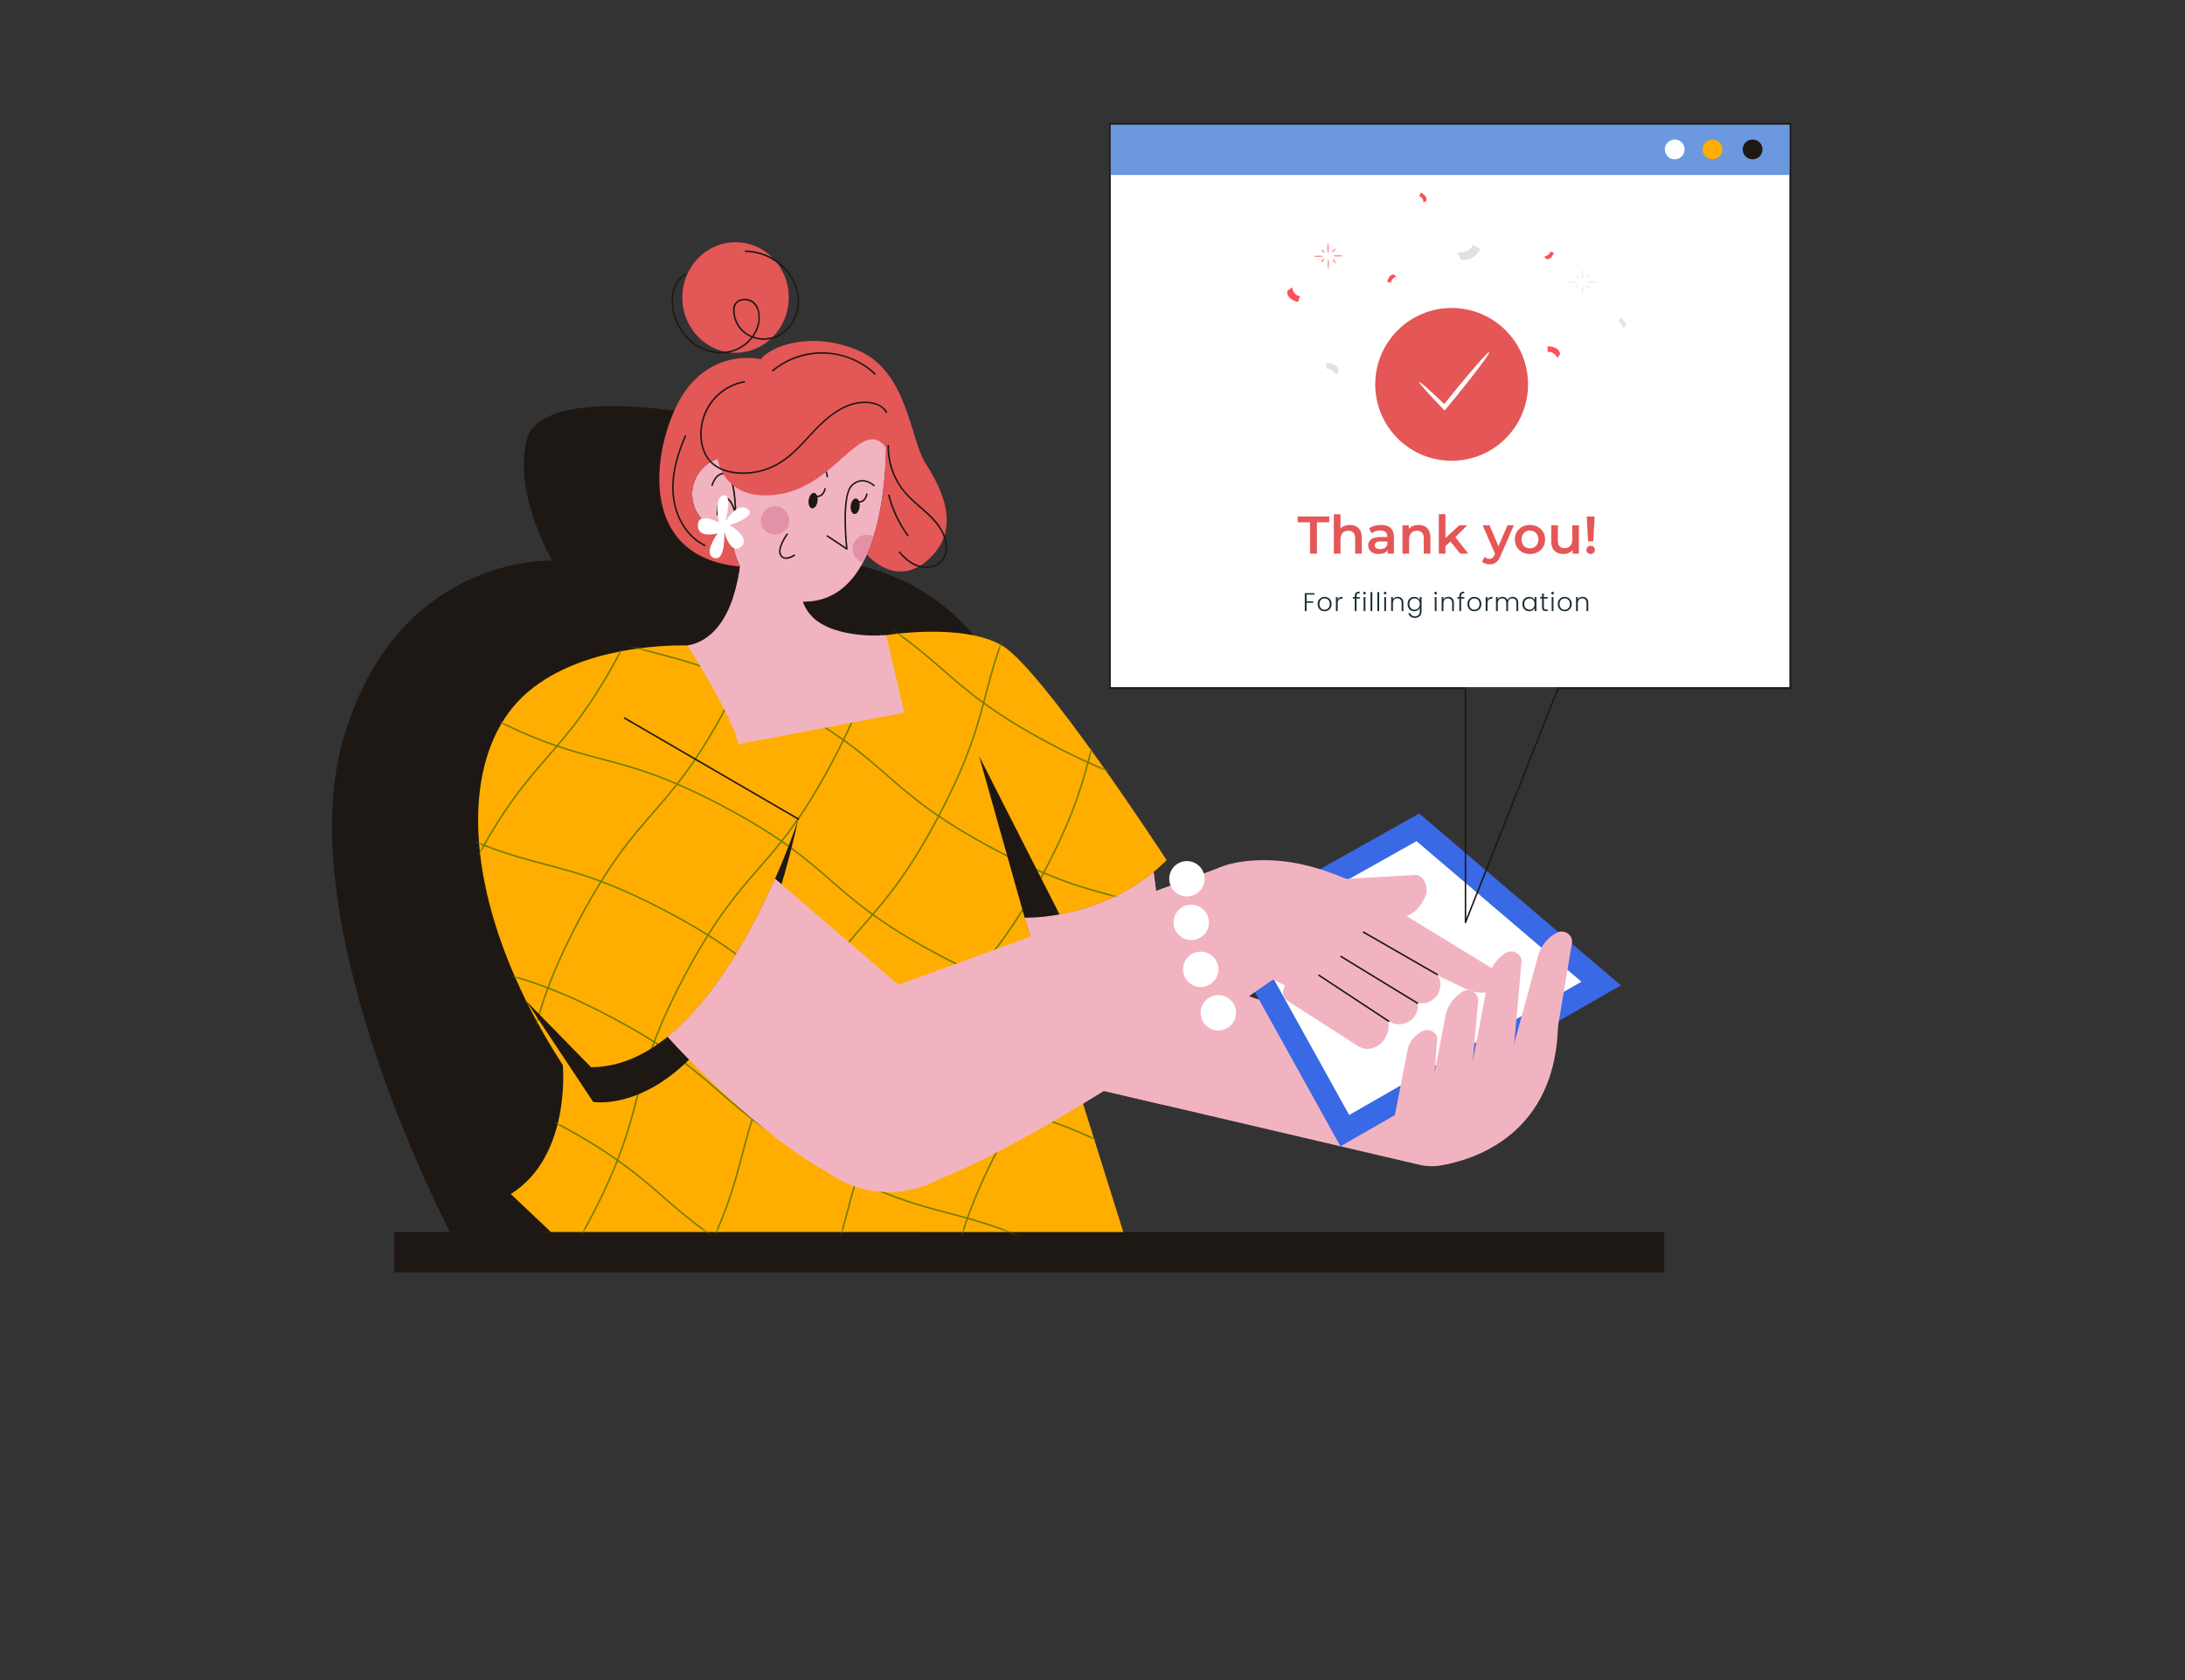 <svg width="554" height="426" viewBox="0 0 554 426" fill="none" xmlns="http://www.w3.org/2000/svg">
<rect x="0" y="0" width="554" height="426" fill="#333333" stroke="none"/>
<path d="M453.731 44.24H281.584V174.2H453.731V44.24Z" fill="white"/>
<path d="M333.28 150.371V150.748H331.279V152.444H332.968V152.82H331.279V154.912H330.824V150.371H333.28ZM335.841 154.964C335.507 154.964 335.206 154.89 334.938 154.743C334.673 154.592 334.463 154.379 334.307 154.107C334.156 153.829 334.08 153.507 334.08 153.139C334.08 152.771 334.158 152.45 334.314 152.177C334.47 151.9 334.682 151.688 334.951 151.541C335.219 151.389 335.52 151.313 335.853 151.313C336.187 151.313 336.488 151.389 336.756 151.541C337.029 151.688 337.242 151.9 337.393 152.177C337.549 152.45 337.627 152.771 337.627 153.139C337.627 153.502 337.549 153.823 337.393 154.1C337.237 154.377 337.023 154.592 336.75 154.743C336.477 154.89 336.174 154.964 335.841 154.964ZM335.841 154.568C336.074 154.568 336.291 154.516 336.49 154.412C336.689 154.304 336.85 154.143 336.971 153.931C337.096 153.715 337.159 153.45 337.159 153.139C337.159 152.827 337.099 152.565 336.977 152.353C336.856 152.136 336.696 151.976 336.497 151.872C336.297 151.764 336.081 151.709 335.847 151.709C335.613 151.709 335.397 151.764 335.197 151.872C334.998 151.976 334.838 152.136 334.717 152.353C334.6 152.565 334.541 152.827 334.541 153.139C334.541 153.45 334.6 153.715 334.717 153.931C334.838 154.143 334.996 154.304 335.191 154.412C335.39 154.516 335.607 154.568 335.841 154.568ZM339.17 151.995C339.27 151.774 339.422 151.603 339.625 151.482C339.833 151.361 340.086 151.3 340.385 151.3V151.774H340.262C339.933 151.774 339.668 151.863 339.469 152.041C339.27 152.218 339.17 152.515 339.17 152.931V154.912H338.716V151.365H339.17V151.995ZM344.768 151.748H343.943V154.912H343.489V151.748H342.995V151.365H343.489V151.118C343.489 150.733 343.586 150.449 343.781 150.267C343.98 150.085 344.301 149.994 344.742 149.994V150.384C344.448 150.384 344.24 150.441 344.119 150.553C344.002 150.666 343.943 150.854 343.943 151.118V151.365H344.768V151.748ZM345.971 150.696C345.88 150.696 345.802 150.664 345.738 150.599C345.673 150.534 345.64 150.454 345.64 150.358C345.64 150.263 345.673 150.185 345.738 150.124C345.802 150.059 345.88 150.027 345.971 150.027C346.062 150.027 346.14 150.059 346.205 150.124C346.27 150.185 346.303 150.263 346.303 150.358C346.303 150.454 346.27 150.534 346.205 150.599C346.14 150.664 346.062 150.696 345.971 150.696ZM346.199 151.365V154.912H345.744V151.365H346.199ZM347.943 150.105V154.912H347.488V150.105H347.943ZM349.687 150.105V154.912H349.233V150.105H349.687ZM351.204 150.696C351.113 150.696 351.035 150.664 350.971 150.599C350.906 150.534 350.873 150.454 350.873 150.358C350.873 150.263 350.906 150.185 350.971 150.124C351.035 150.059 351.113 150.027 351.204 150.027C351.295 150.027 351.373 150.059 351.438 150.124C351.503 150.185 351.536 150.263 351.536 150.358C351.536 150.454 351.503 150.534 351.438 150.599C351.373 150.664 351.295 150.696 351.204 150.696ZM351.432 151.365V154.912H350.977V151.365H351.432ZM354.384 151.3C354.809 151.3 355.155 151.432 355.424 151.696C355.692 151.956 355.827 152.335 355.827 152.833V154.912H355.378V152.885C355.378 152.5 355.281 152.205 355.086 152.002C354.895 151.798 354.633 151.696 354.3 151.696C353.958 151.696 353.685 151.805 353.481 152.021C353.278 152.238 353.176 152.556 353.176 152.976V154.912H352.721V151.365H353.176V151.969C353.289 151.753 353.451 151.588 353.663 151.476C353.875 151.359 354.116 151.3 354.384 151.3ZM358.58 151.313C358.913 151.313 359.203 151.391 359.45 151.547C359.697 151.703 359.875 151.9 359.983 152.138V151.365H360.438V155.003C360.438 155.328 360.366 155.616 360.223 155.867C360.085 156.118 359.89 156.311 359.639 156.445C359.387 156.584 359.102 156.653 358.781 156.653C358.326 156.653 357.947 156.545 357.644 156.328C357.345 156.112 357.159 155.817 357.086 155.445H357.534C357.612 155.692 357.759 155.889 357.976 156.036C358.196 156.183 358.465 156.257 358.781 156.257C359.011 156.257 359.216 156.207 359.398 156.107C359.58 156.012 359.723 155.869 359.827 155.679C359.931 155.488 359.983 155.263 359.983 155.003V154.126C359.87 154.369 359.691 154.57 359.444 154.73C359.201 154.886 358.913 154.964 358.58 154.964C358.255 154.964 357.963 154.888 357.703 154.737C357.447 154.585 357.246 154.371 357.099 154.094C356.956 153.816 356.884 153.496 356.884 153.132C356.884 152.768 356.956 152.45 357.099 152.177C357.246 151.9 357.447 151.688 357.703 151.541C357.963 151.389 358.255 151.313 358.58 151.313ZM359.983 153.139C359.983 152.853 359.924 152.602 359.807 152.385C359.691 152.169 359.53 152.002 359.327 151.885C359.128 151.768 358.907 151.709 358.664 151.709C358.413 151.709 358.188 151.766 357.989 151.878C357.789 151.991 357.631 152.156 357.514 152.372C357.402 152.584 357.345 152.838 357.345 153.132C357.345 153.422 357.402 153.678 357.514 153.899C357.631 154.115 357.789 154.282 357.989 154.399C358.188 154.512 358.413 154.568 358.664 154.568C358.907 154.568 359.128 154.509 359.327 154.392C359.53 154.275 359.691 154.109 359.807 153.892C359.924 153.676 359.983 153.424 359.983 153.139ZM364.005 150.696C363.914 150.696 363.837 150.664 363.772 150.599C363.707 150.534 363.674 150.454 363.674 150.358C363.674 150.263 363.707 150.185 363.772 150.124C363.837 150.059 363.914 150.027 364.005 150.027C364.096 150.027 364.174 150.059 364.239 150.124C364.304 150.185 364.337 150.263 364.337 150.358C364.337 150.454 364.304 150.534 364.239 150.599C364.174 150.664 364.096 150.696 364.005 150.696ZM364.233 151.365V154.912H363.778V151.365H364.233ZM367.185 151.3C367.61 151.3 367.956 151.432 368.225 151.696C368.493 151.956 368.628 152.335 368.628 152.833V154.912H368.179V152.885C368.179 152.5 368.082 152.205 367.887 152.002C367.696 151.798 367.434 151.696 367.101 151.696C366.759 151.696 366.486 151.805 366.282 152.021C366.079 152.238 365.977 152.556 365.977 152.976V154.912H365.522V151.365H365.977V151.969C366.09 151.753 366.252 151.588 366.464 151.476C366.677 151.359 366.917 151.3 367.185 151.3ZM371.29 151.748H370.465V154.912H370.01V151.748H369.516V151.365H370.01V151.118C370.01 150.733 370.107 150.449 370.302 150.267C370.502 150.085 370.822 149.994 371.264 149.994V150.384C370.969 150.384 370.761 150.441 370.64 150.553C370.523 150.666 370.465 150.854 370.465 151.118V151.365H371.29V151.748ZM373.818 154.964C373.485 154.964 373.184 154.89 372.915 154.743C372.651 154.592 372.441 154.379 372.285 154.107C372.133 153.829 372.058 153.507 372.058 153.139C372.058 152.771 372.136 152.45 372.291 152.177C372.447 151.9 372.66 151.688 372.928 151.541C373.197 151.389 373.498 151.313 373.831 151.313C374.165 151.313 374.466 151.389 374.734 151.541C375.007 151.688 375.219 151.9 375.371 152.177C375.527 152.45 375.604 152.771 375.604 153.139C375.604 153.502 375.527 153.823 375.371 154.1C375.215 154.377 375 154.592 374.728 154.743C374.455 154.89 374.152 154.964 373.818 154.964ZM373.818 154.568C374.052 154.568 374.268 154.516 374.468 154.412C374.667 154.304 374.827 154.143 374.948 153.931C375.074 153.715 375.137 153.45 375.137 153.139C375.137 152.827 375.076 152.565 374.955 152.353C374.834 152.136 374.673 151.976 374.474 151.872C374.275 151.764 374.058 151.709 373.825 151.709C373.591 151.709 373.374 151.764 373.175 151.872C372.976 151.976 372.815 152.136 372.694 152.353C372.577 152.565 372.519 152.827 372.519 153.139C372.519 153.45 372.577 153.715 372.694 153.931C372.815 154.143 372.974 154.304 373.168 154.412C373.368 154.516 373.584 154.568 373.818 154.568ZM377.148 151.995C377.248 151.774 377.399 151.603 377.603 151.482C377.811 151.361 378.064 151.3 378.363 151.3V151.774H378.239C377.91 151.774 377.646 151.863 377.447 152.041C377.248 152.218 377.148 152.515 377.148 152.931V154.912H376.693V151.365H377.148V151.995ZM383.529 151.3C383.945 151.3 384.283 151.432 384.543 151.696C384.807 151.956 384.939 152.335 384.939 152.833V154.912H384.491V152.885C384.491 152.5 384.398 152.205 384.211 152.002C384.025 151.798 383.772 151.696 383.451 151.696C383.118 151.696 382.851 151.807 382.652 152.028C382.453 152.249 382.353 152.569 382.353 152.989V154.912H381.905V152.885C381.905 152.5 381.812 152.205 381.626 152.002C381.44 151.798 381.184 151.696 380.859 151.696C380.526 151.696 380.259 151.807 380.06 152.028C379.861 152.249 379.761 152.569 379.761 152.989V154.912H379.307V151.365H379.761V151.976C379.874 151.755 380.034 151.588 380.242 151.476C380.45 151.359 380.682 151.3 380.937 151.3C381.245 151.3 381.513 151.374 381.743 151.521C381.977 151.668 382.146 151.885 382.249 152.171C382.345 151.889 382.507 151.675 382.737 151.528C382.971 151.376 383.235 151.3 383.529 151.3ZM386.001 153.132C386.001 152.768 386.072 152.45 386.215 152.177C386.362 151.9 386.564 151.688 386.819 151.541C387.079 151.389 387.371 151.313 387.696 151.313C388.034 151.313 388.324 151.391 388.567 151.547C388.814 151.703 388.991 151.902 389.099 152.145V151.365H389.554V154.912H389.099V154.126C388.987 154.369 388.807 154.57 388.56 154.73C388.318 154.886 388.028 154.964 387.69 154.964C387.369 154.964 387.079 154.888 386.819 154.737C386.564 154.585 386.362 154.371 386.215 154.094C386.072 153.816 386.001 153.496 386.001 153.132ZM389.099 153.139C389.099 152.853 389.041 152.602 388.924 152.385C388.807 152.169 388.647 152.002 388.443 151.885C388.244 151.768 388.023 151.709 387.781 151.709C387.53 151.709 387.304 151.766 387.105 151.878C386.906 151.991 386.748 152.156 386.631 152.372C386.518 152.584 386.462 152.838 386.462 153.132C386.462 153.422 386.518 153.678 386.631 153.899C386.748 154.115 386.906 154.282 387.105 154.399C387.304 154.512 387.53 154.568 387.781 154.568C388.023 154.568 388.244 154.509 388.443 154.392C388.647 154.275 388.807 154.109 388.924 153.892C389.041 153.676 389.099 153.424 389.099 153.139ZM391.443 151.748V153.951C391.443 154.167 391.484 154.317 391.567 154.399C391.649 154.481 391.794 154.522 392.002 154.522H392.418V154.912H391.931C391.61 154.912 391.372 154.838 391.216 154.691C391.06 154.54 390.982 154.293 390.982 153.951V151.748H390.488V151.365H390.982V150.475H391.443V151.365H392.418V151.748H391.443ZM393.655 150.696C393.564 150.696 393.486 150.664 393.421 150.599C393.356 150.534 393.324 150.454 393.324 150.358C393.324 150.263 393.356 150.185 393.421 150.124C393.486 150.059 393.564 150.027 393.655 150.027C393.746 150.027 393.824 150.059 393.889 150.124C393.954 150.185 393.986 150.263 393.986 150.358C393.986 150.454 393.954 150.534 393.889 150.599C393.824 150.664 393.746 150.696 393.655 150.696ZM393.882 151.365V154.912H393.428V151.365H393.882ZM396.724 154.964C396.391 154.964 396.09 154.89 395.821 154.743C395.557 154.592 395.347 154.379 395.191 154.107C395.04 153.829 394.964 153.507 394.964 153.139C394.964 152.771 395.042 152.45 395.198 152.177C395.354 151.9 395.566 151.688 395.834 151.541C396.103 151.389 396.404 151.313 396.737 151.313C397.071 151.313 397.372 151.389 397.64 151.541C397.913 151.688 398.125 151.9 398.277 152.177C398.433 152.45 398.511 152.771 398.511 153.139C398.511 153.502 398.433 153.823 398.277 154.1C398.121 154.377 397.907 154.592 397.634 154.743C397.361 154.89 397.058 154.964 396.724 154.964ZM396.724 154.568C396.958 154.568 397.175 154.516 397.374 154.412C397.573 154.304 397.734 154.143 397.855 153.931C397.98 153.715 398.043 153.45 398.043 153.139C398.043 152.827 397.983 152.565 397.861 152.353C397.74 152.136 397.58 151.976 397.381 151.872C397.181 151.764 396.965 151.709 396.731 151.709C396.497 151.709 396.281 151.764 396.081 151.872C395.882 151.976 395.722 152.136 395.601 152.353C395.484 152.565 395.425 152.827 395.425 153.139C395.425 153.45 395.484 153.715 395.601 153.931C395.722 154.143 395.88 154.304 396.075 154.412C396.274 154.516 396.491 154.568 396.724 154.568ZM401.263 151.3C401.687 151.3 402.034 151.432 402.302 151.696C402.571 151.956 402.705 152.335 402.705 152.833V154.912H402.257V152.885C402.257 152.5 402.159 152.205 401.964 152.002C401.774 151.798 401.512 151.696 401.178 151.696C400.836 151.696 400.563 151.805 400.36 152.021C400.156 152.238 400.054 152.556 400.054 152.976V154.912H399.6V151.365H400.054V151.969C400.167 151.753 400.329 151.588 400.542 151.476C400.754 151.359 400.994 151.3 401.263 151.3Z" fill="#1A2E35"/>
<path d="M260.521 187.871C247.133 140.418 207.393 142.112 207.393 142.112C207.393 142.112 217.327 125.164 213.873 111.562C210.418 97.957 173.704 104.554 173.704 104.554C173.704 104.554 136.989 97.957 133.535 111.562C130.08 125.168 140.014 142.112 140.014 142.112C140.014 142.112 100.278 140.418 86.886 187.871C73.498 235.323 114.096 312.333 114.096 312.333H173.704H233.311C233.311 312.329 273.909 235.323 260.521 187.871Z" fill="#1E1814"/>
<path d="M421.968 312.33H99.957V322.562H421.968V312.33Z" fill="#1E1814"/>
<path d="M293.08 225.533L292.478 221.07C284.265 227.841 275.156 230.654 268.646 231.82C263.362 232.763 259.793 232.621 259.793 232.621L261.196 237.095L273.085 274.975L295.806 245.736L293.08 225.533Z" fill="#F2B3C1"/>
<path d="M362.183 277.812V267.534L295.804 245.736L273.084 274.975L359.821 295.286C361.619 295.708 363.475 295.777 365.296 295.466C373.47 294.094 394.902 287.749 395.04 258.951L362.183 277.812Z" fill="#F2B3C1"/>
<path d="M285.389 275.984C294.706 275.984 302.259 268.432 302.259 259.116C302.259 249.8 294.706 242.248 285.389 242.248C276.072 242.248 268.52 249.8 268.52 259.116C268.52 268.432 276.072 275.984 285.389 275.984Z" fill="#F2B3C1"/>
<path d="M293.08 225.533L261.196 237.095L259.793 232.621C259.793 232.621 263.362 232.763 268.646 231.82C275.16 230.654 284.265 227.841 292.478 221.07L293.08 225.533Z" fill="#F2B3C1"/>
<path d="M279.914 276.573L317.054 252.287L294.514 279.993L279.914 276.573Z" fill="#F2B3C1"/>
<path d="M202.412 207.642C201.779 207.266 157.777 181.742 139.772 171.299C135.647 173.645 131.87 176.7 128.956 180.684C117.527 196.309 118.57 223.8 133.415 253.764L149.844 270.555C182.28 270.555 202.412 207.642 202.412 207.642Z" fill="#FFAE01"/>
<path d="M268.646 231.826C276.053 230.503 286.819 227.045 295.802 218.063C295.802 218.063 264.129 169.422 254.019 163.625C243.909 157.825 224.673 161.034 224.673 161.034L174.31 163.648C174.31 163.648 154.726 162.805 139.773 171.304C125.511 183.211 122.443 192.412 122.443 207.747C122.443 223.081 133.416 253.765 133.416 253.765C136.069 259.121 139.16 264.553 142.702 270.008C142.702 270.008 144.915 293.095 129.506 302.713L139.677 312.332H284.806L259.793 232.627C259.793 232.627 263.366 232.769 268.646 231.826Z" fill="#FFAE01"/>
<mask id="mask0_2162_34816" style="mask-type:luminance" maskUnits="userSpaceOnUse" x="121" y="160" width="175" height="153">
<path d="M174.311 163.645C174.311 163.645 142.427 162.269 128.958 180.681C115.489 199.094 119.339 234 142.703 270.005C142.703 270.005 144.915 293.091 129.51 302.71L139.682 312.328H284.815L259.794 232.627C259.794 232.627 280.409 233.455 295.803 218.063C295.803 218.063 264.134 169.422 254.024 163.622C243.913 157.825 224.674 161.03 224.674 161.03L174.311 163.645Z" fill="white"/>
</mask>
<g mask="url(#mask0_2162_34816)">
<path d="M58.443 335.849L58.102 335.669C65.827 321.082 71.49 314.588 76.965 308.305C82.424 302.037 88.072 295.558 95.778 281.013C103.481 266.464 105.67 258.153 107.783 250.118C109.903 242.059 112.096 233.725 119.821 219.138C127.547 204.551 133.21 198.057 138.685 191.774C144.144 185.51 149.792 179.031 157.494 164.482C165.197 149.937 167.386 141.626 169.499 133.587C171.619 125.529 173.812 117.194 181.538 102.611C189.263 88.024 194.926 81.53 200.401 75.247C205.861 68.983 211.508 62.504 219.211 47.955L219.552 48.135C211.826 62.722 206.167 69.216 200.692 75.5C195.233 81.764 189.585 88.243 181.883 102.791C174.18 117.336 171.991 125.647 169.878 133.687C167.758 141.745 165.565 150.079 157.84 164.666C150.114 179.253 144.455 185.747 138.98 192.031C133.52 198.295 127.873 204.774 120.167 219.322C112.46 233.871 110.275 242.182 108.162 250.217C106.042 258.276 103.849 266.61 96.124 281.197C88.398 295.784 82.735 302.278 77.26 308.561C71.797 314.826 66.149 321.304 58.443 335.849Z" fill="#757D02"/>
<path d="M85.189 350.011L84.848 349.831C92.573 335.244 98.236 328.75 103.711 322.467C109.171 316.202 114.818 309.72 122.524 295.175C130.227 280.626 132.416 272.315 134.529 264.28C136.649 256.221 138.842 247.887 146.568 233.3C154.293 218.713 159.952 212.219 165.431 205.936C170.891 199.672 176.538 193.189 184.241 178.644C191.943 164.099 194.132 155.788 196.245 147.749C198.365 139.691 200.558 131.356 208.284 116.769C216.009 102.182 221.668 95.688 227.147 89.405C232.607 83.141 238.254 76.662 245.957 62.113L246.298 62.294C238.572 76.88 232.913 83.375 227.438 89.658C221.979 95.922 216.331 102.401 208.629 116.95C200.926 131.494 198.737 139.806 196.624 147.845C194.504 155.903 192.311 164.237 184.586 178.824C176.86 193.411 171.201 199.905 165.722 206.189C160.263 212.453 154.615 218.936 146.913 233.48C139.206 248.029 137.021 256.34 134.908 264.376C132.788 272.434 130.595 280.768 122.87 295.355C115.144 309.942 109.481 316.436 104.006 322.72C98.539 328.988 92.895 335.466 85.189 350.011Z" fill="#757D02"/>
<path d="M138.681 378.337L138.34 378.157C146.065 363.57 151.728 357.076 157.203 350.793C162.663 344.525 168.31 338.046 176.017 323.501C183.723 308.953 185.908 300.641 188.021 292.606C190.141 284.548 192.334 276.213 200.06 261.626C207.785 247.039 213.444 240.545 218.923 234.262C224.383 227.998 230.03 221.519 237.733 206.97C245.435 192.426 247.625 184.114 249.737 176.075C251.857 168.017 254.05 159.682 261.776 145.096C269.501 130.509 275.16 124.014 280.639 117.731C286.099 111.467 291.746 104.988 299.449 90.439L299.79 90.62C292.065 105.207 286.406 111.701 280.931 117.984C275.471 124.248 269.823 130.727 262.121 145.276C254.418 159.82 252.229 168.132 250.117 176.171C247.996 184.229 245.803 192.564 238.078 207.15C230.352 221.737 224.693 228.232 219.214 234.515C213.755 240.779 208.107 247.258 200.405 261.807C192.698 276.355 190.513 284.666 188.401 292.702C186.28 300.76 184.087 309.094 176.362 323.681C168.636 338.268 162.973 344.762 157.498 351.046C152.031 357.31 146.384 363.789 138.681 378.337Z" fill="#757D02"/>
<path d="M111.935 364.175L111.594 363.995C119.319 349.408 124.982 342.914 130.457 336.631C135.917 330.363 141.564 323.884 149.271 309.339C156.977 294.79 159.162 286.479 161.275 278.444C163.395 270.386 165.588 262.051 173.314 247.464C181.039 232.877 186.698 226.383 192.173 220.1C197.633 213.836 203.28 207.353 210.983 192.808C218.685 178.263 220.875 169.952 222.987 161.913C225.107 153.855 227.3 145.52 235.026 130.933C242.751 116.346 248.41 109.852 253.889 103.569C259.349 97.305 264.996 90.826 272.699 76.277L273.04 76.457C265.315 91.044 259.656 97.539 254.181 103.822C248.721 110.086 243.074 116.565 235.371 131.114C227.668 145.658 225.479 153.97 223.367 162.009C221.246 170.067 219.053 178.401 211.328 192.988C203.602 207.575 197.943 214.07 192.465 220.353C187.005 226.617 181.357 233.1 173.655 247.644C165.949 262.193 163.763 270.504 161.651 278.54C159.53 286.598 157.337 294.932 149.612 309.519C141.886 324.106 136.223 330.6 130.748 336.884C125.285 343.148 119.637 349.627 111.935 364.175Z" fill="#757D02"/>
<path d="M165.423 392.498L165.082 392.317C172.808 377.73 178.47 371.236 183.945 364.953C189.405 358.689 195.052 352.206 202.759 337.661C210.461 323.113 212.651 314.801 214.763 306.766C216.883 298.708 219.076 290.374 226.802 275.787C234.527 261.2 240.186 254.705 245.665 248.422C251.125 242.158 256.772 235.679 264.475 221.131C272.177 206.586 274.367 198.274 276.479 190.235C278.599 182.177 280.792 173.843 288.518 159.26C296.244 144.673 301.903 138.178 307.378 131.895C312.837 125.631 318.485 119.148 326.187 104.604L326.528 104.784C318.803 119.371 313.144 125.865 307.669 132.148C302.209 138.412 296.562 144.891 288.859 159.44C281.157 173.985 278.967 182.296 276.855 190.335C274.735 198.393 272.542 206.728 264.816 221.315C257.091 235.902 251.432 242.396 245.953 248.679C240.493 254.943 234.846 261.422 227.143 275.971C219.441 290.519 217.251 298.831 215.139 306.866C213.019 314.924 210.826 323.258 203.1 337.845C195.375 352.432 189.712 358.927 184.237 365.21C178.777 371.47 173.13 377.949 165.423 392.498Z" fill="#757D02"/>
<path d="M192.169 406.66L191.828 406.479C199.554 391.893 205.216 385.398 210.691 379.115C216.151 372.847 221.799 366.368 229.505 351.823C237.211 337.275 239.397 328.963 241.509 320.928C243.629 312.87 245.823 304.536 253.548 289.949C261.274 275.362 266.933 268.867 272.411 262.584C277.871 256.32 283.519 249.841 291.225 235.293C298.927 220.748 301.117 212.436 303.229 204.397C305.349 196.339 307.542 188.005 315.268 173.418C322.994 158.831 328.653 152.337 334.127 146.053C339.587 139.789 345.235 133.31 352.937 118.762L353.278 118.942C345.553 133.529 339.894 140.023 334.419 146.306C328.959 152.57 323.312 159.049 315.609 173.598C307.907 188.143 305.717 196.454 303.605 204.493C301.485 212.551 299.292 220.886 291.566 235.469C283.841 250.056 278.182 256.55 272.707 262.833C267.247 269.098 261.599 275.576 253.897 290.125C246.191 304.674 244.005 312.985 241.893 321.02C239.772 329.078 237.579 337.413 229.854 352C222.128 366.587 216.466 373.081 210.991 379.364C205.519 385.632 199.876 392.111 192.169 406.66Z" fill="#757D02"/>
<path d="M382.793 250.477C368.205 242.752 361.71 237.094 355.426 231.62C349.161 226.161 342.682 220.514 328.132 212.812C313.586 205.11 305.273 202.921 297.234 200.809C289.174 198.689 280.839 196.496 266.255 188.771C251.666 181.046 245.172 175.388 238.888 169.91C232.623 164.451 226.139 158.804 211.593 151.102C197.043 143.396 188.731 141.211 180.695 139.099C172.636 136.979 164.301 134.786 149.712 127.061C135.124 119.336 128.629 113.674 122.345 108.2C116.08 102.741 109.597 97.094 95.051 89.388L95.231 89.047C109.819 96.772 116.314 102.434 122.598 107.908C128.863 113.367 135.346 119.014 149.893 126.72C164.443 134.426 172.755 136.611 180.791 138.723C188.85 140.843 197.185 143.036 211.773 150.761C226.362 158.485 232.857 164.144 239.141 169.622C245.405 175.081 251.889 180.728 266.435 188.434C280.981 196.136 289.293 198.325 297.333 200.437C305.392 202.557 313.727 204.75 328.316 212.474C342.904 220.199 349.399 225.858 355.683 231.332C361.948 236.791 368.427 242.438 382.977 250.14L382.793 250.477Z" fill="#757D02"/>
<path d="M368.631 277.217C354.043 269.493 347.548 263.834 341.264 258.36C334.999 252.901 328.516 247.254 313.97 239.548C299.423 231.846 291.111 229.657 283.071 227.545C275.012 225.425 266.677 223.232 252.089 215.507C237.5 207.783 231.005 202.12 224.722 196.646C218.457 191.187 211.973 185.54 197.427 177.838C182.877 170.136 174.565 167.947 166.529 165.835C158.47 163.715 150.135 161.522 135.546 153.797C120.958 146.073 114.463 140.41 108.179 134.936C101.914 129.477 95.431 123.83 80.885 116.124L81.065 115.783C95.653 123.508 102.148 129.17 108.432 134.645C114.697 140.104 121.18 145.751 135.726 153.456C150.277 161.162 158.589 163.347 166.625 165.459C174.684 167.579 183.019 169.772 197.607 177.497C212.196 185.222 218.691 190.88 224.975 196.355C231.239 201.814 237.719 207.461 252.269 215.162C266.815 222.864 275.127 225.053 283.167 227.165C291.226 229.285 299.561 231.478 314.146 239.203C328.734 246.928 335.229 252.586 341.513 258.065C347.778 263.524 354.257 269.171 368.807 276.872L368.631 277.217Z" fill="#757D02"/>
<path d="M340.301 330.702C325.713 322.977 319.218 317.319 312.934 311.844C306.669 306.385 300.19 300.738 285.64 293.036C271.093 285.335 262.781 283.146 254.741 281.033C246.682 278.913 238.347 276.72 223.759 268.996C209.17 261.271 202.675 255.613 196.391 250.138C190.127 244.679 183.643 239.032 169.097 231.326C154.547 223.625 146.235 221.436 138.199 219.323C130.14 217.203 121.805 215.011 107.216 207.286C92.628 199.561 86.133 193.899 79.849 188.424C73.58 182.965 67.101 177.318 52.555 169.613L52.735 169.271C67.323 176.996 73.818 182.659 80.102 188.133C86.367 193.592 92.85 199.239 107.396 206.945C121.946 214.646 130.259 216.835 138.295 218.948C146.354 221.068 154.689 223.261 169.277 230.985C183.866 238.71 190.361 244.368 196.645 249.847C202.909 255.306 209.393 260.953 223.939 268.655C238.485 276.356 246.797 278.545 254.837 280.658C262.896 282.778 271.231 284.97 285.816 292.695C300.404 300.42 306.899 306.078 313.183 311.553C319.448 317.012 325.927 322.659 340.478 330.361L340.301 330.702Z" fill="#757D02"/>
<path d="M354.465 303.96C339.877 296.235 333.382 290.576 327.098 285.102C320.833 279.643 314.35 273.996 299.804 266.29C285.257 258.589 276.945 256.4 268.905 254.287C260.846 252.167 252.511 249.974 237.923 242.25C223.334 234.525 216.839 228.863 210.556 223.388C204.291 217.929 197.807 212.282 183.261 204.58C168.715 196.875 160.399 194.69 152.363 192.577C144.304 190.457 135.969 188.264 121.38 180.54C106.792 172.815 100.297 167.153 94.013 161.678C87.748 156.219 81.265 150.572 66.719 142.867L66.899 142.525C81.487 150.25 87.982 155.912 94.266 161.387C100.531 166.846 107.014 172.493 121.56 180.198C136.111 187.904 144.423 190.089 152.459 192.202C160.518 194.322 168.853 196.514 183.441 204.239C198.03 211.964 204.525 217.622 210.809 223.101C217.073 228.56 223.553 234.207 238.103 241.908C252.653 249.61 260.965 251.799 269.001 253.912C277.06 256.032 285.395 258.224 299.98 265.949C314.568 273.674 321.063 279.332 327.347 284.811C333.612 290.27 340.091 295.917 354.641 303.618L354.465 303.96Z" fill="#757D02"/>
<path d="M326.137 357.446C311.549 349.721 305.054 344.063 298.77 338.588C292.505 333.129 286.022 327.482 271.476 319.781C256.929 312.079 248.617 309.89 240.577 307.777C232.518 305.657 224.183 303.465 209.598 295.74C195.01 288.015 188.515 282.357 182.231 276.878C175.967 271.419 169.487 265.772 154.937 258.071C140.387 250.369 132.075 248.18 124.039 246.068C115.98 243.948 107.644 241.755 93.056 234.03C78.468 226.305 71.973 220.643 65.689 215.168C59.42 209.709 52.941 204.062 38.395 196.357L38.575 196.016C53.163 203.74 59.658 209.403 65.942 214.877C72.21 220.336 78.69 225.983 93.236 233.689C107.786 241.39 116.098 243.579 124.135 245.692C132.194 247.812 140.529 250.005 155.117 257.729C169.706 265.454 176.2 271.113 182.484 276.587C188.749 282.046 195.232 287.693 209.779 295.399C224.325 303.1 232.637 305.289 240.677 307.402C248.736 309.522 257.071 311.715 271.66 319.439C286.248 327.164 292.743 332.823 299.027 338.297C305.292 343.756 311.771 349.403 326.321 357.105L326.137 357.446Z" fill="#757D02"/>
<path d="M311.975 384.186C297.386 376.461 290.892 370.803 284.608 365.329C278.343 359.87 271.863 354.223 257.313 346.521C242.767 338.819 234.455 336.63 226.415 334.518C218.356 332.398 210.021 330.205 195.432 322.48C180.844 314.755 174.349 309.097 168.065 303.622C161.8 298.163 155.317 292.516 140.771 284.811C126.221 277.109 117.909 274.92 109.873 272.808C101.814 270.688 93.478 268.495 78.89 260.77C64.302 253.045 57.803 247.383 51.523 241.909C45.258 236.45 38.775 230.803 24.229 223.097L24.409 222.756C38.997 230.481 45.492 236.143 51.776 241.617C58.041 247.076 64.524 252.723 79.07 260.429C93.62 268.135 101.932 270.32 109.969 272.432C118.028 274.552 126.363 276.745 140.951 284.47C155.54 292.194 162.034 297.853 168.318 303.331C174.583 308.79 181.066 314.437 195.613 322.139C210.159 329.841 218.471 332.03 226.511 334.142C234.57 336.262 242.905 338.455 257.49 346.18C272.078 353.904 278.573 359.563 284.857 365.037C291.122 370.496 297.601 376.143 312.151 383.845L311.975 384.186Z" fill="#757D02"/>
</g>
<path d="M268.643 231.825C263.36 232.769 259.79 232.627 259.79 232.627L248.246 191.68L268.643 231.825Z" fill="#1E1814"/>
<path d="M202.415 207.641C202.415 207.641 182.282 270.554 149.847 270.554L133.414 253.759L150.395 279.349C150.399 279.349 185.166 285.72 202.415 207.641Z" fill="#1E1814"/>
<path d="M202.412 207.832C202.378 207.832 202.347 207.824 202.316 207.805L158.271 182.219C158.179 182.166 158.149 182.047 158.202 181.955C158.256 181.863 158.375 181.832 158.467 181.886L202.512 207.471C202.604 207.525 202.635 207.644 202.581 207.736C202.543 207.797 202.477 207.832 202.412 207.832Z" fill="#1E1814"/>
<path d="M229.281 180.681L187.225 188.655C185.715 181.505 174.309 163.644 174.309 163.644C180.547 162.548 183.955 157.123 185.818 151.656C187.935 145.442 188.05 139.182 188.05 139.182L203.029 147.976C202.757 151.756 203.968 154.462 205.947 156.391C211.878 162.191 224.672 161.03 224.672 161.03L229.281 180.681Z" fill="#F2B3C1"/>
<path d="M205.951 156.391C205.046 156.747 204.08 157.016 203.056 157.196C195.699 158.495 189.66 156.418 185.822 151.656C187.939 145.442 188.054 139.182 188.054 139.182L203.033 147.976C202.757 151.756 203.972 154.462 205.951 156.391Z" fill="#F2B3C1"/>
<path d="M221.505 136.005C220.773 138.34 219.876 140.59 218.772 142.638C215.9 147.97 211.644 151.93 205.368 152.467C187.16 154.02 178.618 136.159 191.627 110.14L224.611 108.859C224.607 108.856 225.385 123.642 221.505 136.005Z" fill="#F2B3C1"/>
<path d="M186.09 134.63C191.261 133.99 194.935 129.28 194.295 124.108C193.655 118.937 188.944 115.264 183.772 115.904C178.601 116.544 174.927 121.255 175.567 126.426C176.207 131.597 180.918 135.27 186.09 134.63Z" fill="#F2B3C1"/>
<path d="M214.715 139.37C214.676 139.37 214.642 139.359 214.607 139.34L209.661 136.043C209.573 135.985 209.55 135.863 209.608 135.774C209.665 135.686 209.784 135.663 209.876 135.721L214.481 138.792C214.247 136.48 213.277 125.504 215.815 122.966C218.664 120.118 221.689 122.936 221.719 122.962C221.796 123.035 221.8 123.158 221.727 123.235C221.654 123.311 221.532 123.315 221.455 123.242C221.344 123.135 218.671 120.658 216.087 123.238C213.434 125.891 214.891 139.025 214.906 139.16C214.914 139.232 214.879 139.305 214.814 139.347C214.784 139.363 214.749 139.37 214.715 139.37Z" fill="#1E1814"/>
<path d="M217.962 128.472C217.843 129.557 217.241 130.381 216.616 130.312C215.991 130.243 215.577 129.308 215.696 128.223C215.815 127.138 216.417 126.314 217.042 126.383C217.671 126.452 218.081 127.387 217.962 128.472Z" fill="#1E1814"/>
<path d="M217.807 127.441C217.305 127.441 216.914 127.277 216.891 127.269C216.795 127.227 216.749 127.116 216.791 127.016C216.833 126.916 216.944 126.874 217.044 126.916C217.052 126.92 217.849 127.25 218.559 126.886C219.068 126.621 219.421 126.061 219.605 125.218C219.628 125.114 219.732 125.045 219.835 125.072C219.939 125.095 220.004 125.199 219.981 125.302C219.77 126.264 219.352 126.912 218.731 127.231C218.413 127.388 218.091 127.441 217.807 127.441Z" fill="#1E1814"/>
<path d="M207.284 127.071C207.139 128.153 206.514 128.961 205.889 128.877C205.264 128.793 204.877 127.846 205.026 126.765C205.172 125.684 205.797 124.875 206.422 124.959C207.043 125.044 207.43 125.99 207.284 127.071Z" fill="#1E1814"/>
<path d="M207.219 126.037C206.686 126.037 206.272 125.849 206.245 125.838C206.15 125.792 206.107 125.681 206.153 125.581C206.199 125.485 206.314 125.443 206.41 125.485C206.418 125.489 207.208 125.842 207.925 125.497C208.442 125.247 208.807 124.695 209.014 123.86C209.04 123.756 209.144 123.695 209.247 123.718C209.351 123.745 209.412 123.848 209.389 123.952C209.152 124.906 208.715 125.546 208.09 125.845C207.787 125.991 207.488 126.037 207.219 126.037Z" fill="#1E1814"/>
<path d="M209.767 121.052C209.663 121.052 209.579 120.971 209.575 120.868C209.567 120.73 209.368 117.529 206.12 116.927C202.865 116.321 201.646 118.307 201.596 118.391C201.543 118.483 201.424 118.514 201.332 118.46C201.24 118.406 201.209 118.288 201.263 118.196C201.274 118.173 202.654 115.888 206.189 116.547C209.74 117.21 209.958 120.814 209.958 120.849C209.962 120.956 209.882 121.044 209.774 121.052C209.774 121.052 209.77 121.052 209.767 121.052Z" fill="#1E1814"/>
<path d="M199.3 141.702C199.158 141.702 199.016 141.687 198.874 141.656C198.406 141.553 198.038 141.277 197.781 140.832C196.723 139.003 199.33 135.457 199.442 135.308C199.507 135.223 199.626 135.204 199.71 135.269C199.794 135.335 199.814 135.453 199.748 135.538C199.721 135.572 197.18 139.03 198.111 140.64C198.314 140.993 198.59 141.204 198.951 141.281C199.975 141.507 201.301 140.587 201.313 140.579C201.401 140.518 201.52 140.541 201.581 140.625C201.642 140.713 201.623 140.832 201.535 140.893C201.489 140.932 200.377 141.702 199.3 141.702Z" fill="#1E1814"/>
<path d="M181.913 130.721C181.813 130.721 181.733 130.648 181.721 130.549C181.706 130.388 181.365 126.566 183.473 126.063C183.857 125.971 184.229 126.04 184.585 126.263C185.371 126.753 185.931 127.934 186.272 128.889C186.146 125.661 185.59 120.405 183.91 120.225C181.537 119.976 180.736 123.073 180.728 123.104C180.701 123.207 180.598 123.269 180.494 123.246C180.391 123.219 180.329 123.115 180.352 123.012C180.36 122.977 181.25 119.558 183.949 119.845C186.61 120.129 186.686 129.28 186.686 130.323C186.686 130.422 186.613 130.503 186.514 130.514C186.418 130.526 186.326 130.461 186.303 130.365C186.295 130.334 185.624 127.375 184.374 126.592C184.106 126.424 183.838 126.374 183.558 126.443C181.771 126.868 182.097 130.48 182.101 130.518C182.112 130.625 182.032 130.717 181.928 130.729C181.928 130.721 181.921 130.721 181.913 130.721Z" fill="#1E1814"/>
<path d="M200.112 131.951C200.112 133.941 198.498 135.555 196.508 135.555C194.518 135.555 192.904 133.941 192.904 131.951C192.904 129.962 194.518 128.348 196.508 128.348C198.498 128.344 200.112 129.962 200.112 131.951Z" fill="#E391A7"/>
<path d="M221.505 136.006C220.773 138.34 219.876 140.591 218.772 142.638C217.276 142.197 216.188 140.813 216.188 139.18C216.188 137.19 217.798 135.576 219.791 135.576C220.409 135.576 220.995 135.733 221.505 136.006Z" fill="#E391A7"/>
<path d="M234.506 117.194C230.933 111.562 230.047 94.38 217.985 89.02C205.92 83.661 195.273 87.782 192.899 91.083C192.899 91.083 182.145 88.334 174.312 98.367C166.475 108.4 158.857 141.054 187.662 143.631C186.382 141.104 185.607 138.099 185.415 134.679C185.258 134.687 185.101 134.691 184.94 134.691C179.73 134.691 175.505 130.466 175.505 125.256C175.505 121.093 178.204 117.562 181.946 116.308C181.946 116.308 183.341 127.583 197.726 125.275C212.112 122.967 218.537 105.386 224.668 113.491C224.591 118.838 224.043 127.94 221.509 136.009C221.018 137.573 220.451 139.099 219.799 140.552C219.799 140.556 219.795 140.56 219.795 140.564C219.795 140.564 227.225 149.615 235.748 141.514C244.264 133.41 238.079 122.825 234.506 117.194Z" fill="#E35757"/>
<path d="M224.937 104.437C223.798 102.451 221.352 101.788 219.201 101.799C216.732 101.811 214.355 102.723 212.273 104C207.875 106.699 204.904 110.981 201.162 114.435C199.191 116.252 196.987 117.786 194.452 118.702C191.914 119.622 189.162 119.963 186.474 119.649C183.951 119.354 181.336 118.388 179.761 116.298C178.162 114.182 177.736 111.318 177.982 108.734C178.541 102.877 182.981 97.981 188.797 96.977C189.043 96.935 188.939 96.563 188.694 96.605C183.771 97.456 179.676 101.086 178.177 105.84C177.395 108.32 177.284 111.073 178.012 113.58C178.71 115.992 180.274 117.92 182.559 118.982C184.887 120.063 187.578 120.308 190.108 120.067C192.75 119.814 195.33 118.986 197.612 117.625C202.163 114.907 205.153 110.414 209.037 106.921C211.238 104.943 213.822 103.199 216.732 102.493C219.335 101.861 223.093 102.01 224.599 104.629C224.73 104.847 225.063 104.652 224.937 104.437Z" fill="#1E1814"/>
<path d="M225.012 112.941C224.969 115.924 225.667 118.895 227.024 121.552C228.458 124.366 230.636 126.501 233.002 128.544C235.344 130.564 237.786 132.658 239.04 135.564C239.669 137.02 239.96 138.707 239.562 140.267C239.186 141.743 238.12 142.844 236.686 143.334C233.354 144.477 230.26 142.295 228.194 139.857C228.033 139.669 227.761 139.942 227.922 140.129C229.762 142.299 232.346 144.281 235.352 144.005C236.598 143.89 237.832 143.415 238.73 142.525C239.784 141.479 240.171 139.972 240.121 138.523C240.014 135.406 238.055 132.707 235.896 130.614C233.439 128.23 230.567 126.267 228.593 123.419C226.472 120.356 225.349 116.66 225.399 112.937C225.403 112.692 225.015 112.692 225.012 112.941Z" fill="#1E1814"/>
<path d="M225.185 125.606C226.124 129.306 227.773 132.798 230.031 135.877C230.176 136.076 230.51 135.884 230.364 135.681C228.125 132.626 226.492 129.175 225.56 125.503C225.495 125.261 225.123 125.365 225.185 125.606Z" fill="#1E1814"/>
<path d="M173.633 110.43C171.793 114.617 170.389 119.106 170.412 123.721C170.432 127.57 171.547 131.439 173.898 134.521C175.155 136.169 176.746 137.538 178.61 138.454C178.832 138.561 179.027 138.232 178.805 138.121C175.5 136.495 173.146 133.451 171.896 130.032C170.462 126.11 170.566 121.843 171.497 117.818C172.073 115.345 172.943 112.949 173.963 110.626C174.062 110.4 173.733 110.2 173.633 110.43Z" fill="#1E1814"/>
<path d="M196.05 94.11C201.798 89.353 209.953 88.306 216.697 91.507C218.537 92.381 220.228 93.535 221.712 94.931C221.892 95.099 222.164 94.827 221.984 94.658C216.451 89.452 208.254 87.842 201.18 90.641C199.221 91.415 197.4 92.496 195.778 93.838C195.587 93.995 195.859 94.267 196.05 94.11Z" fill="#1E1814"/>
<path d="M186.492 89.438C193.943 89.438 199.984 83.163 199.984 75.422C199.984 67.681 193.943 61.406 186.492 61.406C179.041 61.406 173 67.681 173 75.422C173 83.163 179.041 89.438 186.492 89.438Z" fill="#E35757"/>
<path d="M189.02 63.883C195.817 63.949 202.266 69.461 202.22 76.507C202.201 79.678 200.621 82.795 197.93 84.524C195.373 86.168 192.022 86.191 189.453 84.543C188.061 83.65 187.068 82.304 186.585 80.725C186.129 79.229 185.872 77.148 187.582 76.377C188.855 75.806 190.381 76.189 191.27 77.244C192.309 78.478 192.482 80.28 192.183 81.809C191.585 84.853 189.254 87.426 186.386 88.541C183.184 89.787 179.458 89.201 176.605 87.361C173.822 85.566 171.897 82.618 171.057 79.448C170.34 76.73 170.406 73.387 172.265 71.11C172.71 70.569 173.243 70.124 173.852 69.783C174.067 69.661 173.875 69.327 173.657 69.45C170.912 70.995 170.041 74.38 170.291 77.332C170.578 80.759 172.261 84.159 174.811 86.467C177.51 88.909 181.329 90.109 184.921 89.373C188.161 88.71 191.006 86.356 192.171 83.247C193.149 80.636 192.819 76.247 189.361 75.768C188.123 75.595 186.696 76.059 186.125 77.247C185.738 78.056 185.822 79.003 185.976 79.858C186.144 80.793 186.47 81.71 186.957 82.53C188.579 85.252 191.968 86.552 195.035 86.057C198.294 85.532 200.917 82.933 202.013 79.897C203.267 76.431 202.431 72.475 200.384 69.492C198.356 66.536 195.124 64.462 191.615 63.764C190.76 63.592 189.89 63.508 189.02 63.5C188.771 63.496 188.771 63.88 189.02 63.883Z" fill="#1E1814"/>
<path d="M182.354 132.497C182.354 132.497 180.728 126.624 183.301 125.643C185.873 124.661 183.975 132.217 183.975 132.217C183.975 132.217 186.82 127.165 189.493 129.028C192.165 130.887 184.992 133.141 184.992 133.141C184.992 133.141 190.539 136.285 187.902 138.593C185.264 140.9 183.638 134.878 183.638 134.878C183.638 134.878 184.044 142.442 181.065 141.468C178.09 140.494 181.943 135.215 181.943 135.215C181.943 135.215 176.867 136.68 176.936 133.141C177.009 129.603 182.354 132.497 182.354 132.497Z" fill="white"/>
<path d="M359.837 206.24L410.971 249.809L339.87 290.615L308.906 234.824L359.837 206.24Z" fill="#3969E4"/>
<path d="M316.754 237.049L359.154 213.254L400.968 248.884L342.081 282.677L316.754 237.049Z" fill="white"/>
<path d="M198.14 224.208L196.503 222.801C190.936 235.433 181.608 252.899 169.293 262.835L169.289 262.839C169.289 262.839 171.333 265.132 174.733 268.616C185.101 279.236 208.066 300.88 224.035 302.111L227.781 249.671L198.14 224.208Z" fill="#F2B3C1"/>
<path d="M322.73 248.337L311.309 219.205L227.781 249.667L224.035 302.107C224.43 302.138 224.817 302.161 225.205 302.165C246.322 302.441 322.73 248.337 322.73 248.337Z" fill="#F2B3C1"/>
<path d="M225.311 302.211C239.888 302.211 251.705 290.396 251.705 275.82C251.705 261.245 239.888 249.43 225.311 249.43C210.735 249.43 198.918 261.245 198.918 275.82C198.918 290.396 210.735 302.211 225.311 302.211Z" fill="#F2B3C1"/>
<path d="M196.503 222.797C190.936 235.429 181.608 252.895 169.293 262.831L169.289 262.835C169.289 262.835 171.333 265.128 174.733 268.613C182.693 260.738 191.25 247.248 198.144 224.204L196.503 222.797Z" fill="#F2B3C1"/>
<path d="M311.309 219.205C311.309 219.205 320.997 216.05 334.374 220.263C347.751 224.476 351.416 229.241 351.416 229.241L338.588 255.808L322.73 248.337L311.309 219.205Z" fill="#F2B3C1"/>
<path d="M315.139 250.28C323.837 250.28 330.889 243.229 330.889 234.532C330.889 225.834 323.837 218.783 315.139 218.783C306.44 218.783 299.389 225.834 299.389 234.532C299.389 243.229 306.44 250.28 315.139 250.28Z" fill="#F2B3C1"/>
<path d="M351.968 229.375L379.769 246.389C381.54 247.497 381.195 250.276 379.194 251.035C376.679 251.99 373.933 251.867 371.587 250.694L343.445 237.115L351.968 229.375Z" fill="#F2B3C1"/>
<path d="M365.089 250.698C364.345 253.876 360.699 255.379 357.927 253.65L339.865 242.379C338.094 241.271 338.439 238.492 340.44 237.732C342.955 236.778 345.7 236.901 348.047 238.074L362.581 245.346C364.556 246.335 365.595 248.547 365.089 250.698Z" fill="#F2B3C1"/>
<path d="M359.388 256.004C358.644 259.183 354.994 260.685 352.226 258.956L334.164 247.685C332.392 246.578 332.738 243.798 334.739 243.039C337.254 242.085 339.999 242.207 342.346 243.38L356.88 250.653C358.855 251.642 359.89 253.854 359.388 256.004Z" fill="#F2B3C1"/>
<path d="M351.884 261.574C350.948 265.132 347.122 266.995 344.369 265.231L326.434 253.719C325.928 253.393 325.613 252.914 325.464 252.362C325.245 251.553 325.395 250.598 325.866 249.816C326.188 249.276 326.664 248.819 327.277 248.54C328.604 247.938 329.98 247.639 331.314 247.639C332.63 247.639 333.906 247.93 335.072 248.513L349.603 255.785C351.573 256.774 352.517 259.166 351.884 261.574Z" fill="#F2B3C1"/>
<path d="M361.394 227.31C360.961 228.264 360.44 229.111 359.838 229.836C359.523 230.223 359.178 230.572 358.822 230.886C358.212 231.415 357.549 231.841 356.843 232.151C356.349 232.366 355.835 232.531 355.302 232.627L335.618 236.242L330.811 223.422L358.795 221.824C360.885 221.701 362.445 224.986 361.394 227.31Z" fill="#F2B3C1"/>
<path d="M359.836 229.836C359.521 230.223 359.176 230.572 358.82 230.886C358.21 231.415 357.547 231.841 356.841 232.152L356.811 232.159L343.445 224.48L359.836 229.836Z" fill="#F2B3C1"/>
<path d="M342.255 260.478L325.462 252.362C325.243 251.553 325.393 250.598 325.864 249.816L325.868 249.812L342.255 260.478Z" fill="#F2B3C1"/>
<path d="M334.395 247.005L334.182 247.328L352.126 259.151L352.339 258.828L334.395 247.005Z" fill="#1E1814"/>
<path d="M339.977 242.244L339.775 242.574L359.421 254.571L359.623 254.241L339.977 242.244Z" fill="#1E1814"/>
<path d="M345.66 236.071L345.467 236.406L364.432 247.302L364.625 246.966L345.66 236.071Z" fill="#1E1814"/>
<path d="M305.419 222.782C305.419 225.259 303.41 227.264 300.937 227.264C298.46 227.264 296.455 225.255 296.455 222.782C296.455 220.306 298.464 218.301 300.937 218.301C303.414 218.301 305.419 220.306 305.419 222.782Z" fill="white"/>
<path d="M305.203 237.024C306.953 235.274 306.953 232.437 305.203 230.686C303.453 228.936 300.615 228.936 298.864 230.687C297.114 232.437 297.114 235.274 298.865 237.024C300.615 238.774 303.453 238.774 305.203 237.024Z" fill="white"/>
<path d="M308.799 246.774C309.368 244.366 307.876 241.952 305.467 241.383C303.058 240.814 300.644 242.306 300.075 244.715C299.506 247.123 300.998 249.537 303.407 250.106C305.816 250.675 308.23 249.183 308.799 246.774Z" fill="white"/>
<path d="M309.454 261.211C311.911 260.909 313.657 258.672 313.355 256.215C313.052 253.759 310.815 252.013 308.358 252.315C305.902 252.618 304.155 254.855 304.458 257.311C304.761 259.768 306.998 261.514 309.454 261.211Z" fill="white"/>
<path d="M393.167 271.234L398.569 239.097C398.899 237.034 396.572 235.47 394.686 236.482C392.316 237.755 390.606 239.906 389.954 242.447L381.734 272.591L393.167 271.234Z" fill="#F2B3C1"/>
<path d="M382.865 276.383L385.775 243.924C385.944 241.842 383.506 240.462 381.7 241.616C379.434 243.069 377.896 245.346 377.44 247.926L371.57 278.615L382.865 276.383Z" fill="#F2B3C1"/>
<path d="M371.869 286.231L374.779 253.772C374.948 251.69 372.51 250.31 370.704 251.464C368.438 252.917 366.9 255.194 366.444 257.774L360.574 288.462L371.869 286.231Z" fill="#F2B3C1"/>
<path d="M362.511 288.678L364.394 263.334C364.497 261.709 362.232 260.57 360.61 261.429C358.57 262.51 357.221 264.258 356.864 266.267L352.232 290.15L362.511 288.678Z" fill="#F2B3C1"/>
<path d="M453.956 31.4H281.406V44.362H453.956V31.4Z" fill="#6B98DF"/>
<path d="M371.569 234.048C371.558 234.048 371.546 234.048 371.535 234.044C371.443 234.025 371.377 233.949 371.377 233.857V174.696H281.405C281.297 174.696 281.213 174.608 281.213 174.504V31.399C281.213 31.291 281.297 31.207 281.405 31.207H453.954C454.062 31.207 454.146 31.291 454.146 31.399V174.504C454.146 174.612 454.062 174.696 453.954 174.696H395.171L371.749 233.926C371.719 234.002 371.646 234.048 371.569 234.048ZM281.596 174.313H371.569C371.676 174.313 371.761 174.397 371.761 174.504V232.844L394.861 174.431C394.891 174.359 394.96 174.309 395.041 174.309H453.763V31.594H281.596V174.313Z" fill="#1E1814"/>
<path d="M427.132 37.882C427.132 39.27 426.009 40.393 424.621 40.393C423.233 40.393 422.109 39.27 422.109 37.882C422.109 36.494 423.233 35.371 424.621 35.371C426.009 35.371 427.132 36.494 427.132 37.882Z" fill="white"/>
<path d="M436.714 37.882C436.714 39.27 435.591 40.393 434.203 40.393C432.815 40.393 431.691 39.27 431.691 37.882C431.691 36.494 432.815 35.371 434.203 35.371C435.591 35.371 436.714 36.494 436.714 37.882Z" fill="#FFAE01"/>
<path d="M446.876 37.882C446.876 39.27 445.753 40.393 444.365 40.393C442.977 40.393 441.854 39.27 441.854 37.882C441.854 36.494 442.977 35.371 444.365 35.371C445.753 35.371 446.876 36.494 446.876 37.882Z" fill="#1E1814"/>
<path d="M332.154 132.413H329.029V130.934H337.031V132.413H333.906V140.36H332.154V132.413Z" fill="#E55757"/>
<path d="M345.273 136.238V140.36H343.59V136.453C343.59 135.173 342.957 134.555 341.88 134.555C340.68 134.555 339.875 135.284 339.875 136.725V140.363H338.191V130.369H339.875V134.007C340.427 133.413 341.274 133.091 342.271 133.091C343.992 133.087 345.273 134.069 345.273 136.238Z" fill="#E55757"/>
<path d="M353.434 136.141V140.358H351.842V139.484C351.44 140.105 350.658 140.454 349.58 140.454C347.936 140.454 346.9 139.553 346.9 138.3C346.9 137.1 347.709 136.157 349.891 136.157H351.75V136.049C351.75 135.064 351.156 134.489 349.96 134.489C349.151 134.489 348.315 134.757 347.778 135.202L347.119 133.975C347.886 133.381 349.005 133.086 350.163 133.086C352.237 133.086 353.434 134.067 353.434 136.141ZM351.75 138.108V137.272H350.014C348.867 137.272 348.561 137.705 348.561 138.231C348.561 138.836 349.074 139.227 349.933 139.227C350.754 139.227 351.467 138.852 351.75 138.108Z" fill="#E55757"/>
<path d="M362.673 136.237V140.358H360.99V136.452C360.99 135.171 360.357 134.554 359.28 134.554C358.08 134.554 357.271 135.283 357.271 136.724V140.362H355.588V133.17H357.191V134.098C357.743 133.439 358.617 133.086 359.667 133.086C361.393 133.086 362.673 134.067 362.673 136.237Z" fill="#E55757"/>
<path d="M367.747 137.277L366.494 138.462V140.36H364.811V130.365H366.494V136.399L369.983 133.168H372.003L368.997 136.185L372.283 140.36H370.236L367.747 137.277Z" fill="#E55757"/>
<path d="M383.828 133.17L380.462 140.941C379.803 142.57 378.886 143.068 377.686 143.068C376.973 143.068 376.218 142.827 375.758 142.409L376.433 141.171C376.755 141.481 377.215 141.669 377.671 141.669C378.265 141.669 378.614 141.385 378.936 140.672L379.059 140.389L375.919 133.17H377.671L379.933 138.491L382.21 133.17H383.828Z" fill="#E55757"/>
<path d="M384.082 136.762C384.082 134.608 385.7 133.086 387.908 133.086C390.144 133.086 391.746 134.608 391.746 136.762C391.746 138.917 390.144 140.454 387.908 140.454C385.7 140.454 384.082 138.917 384.082 136.762ZM390.052 136.762C390.052 135.39 389.135 134.512 387.908 134.512C386.697 134.512 385.78 135.386 385.78 136.762C385.78 138.135 386.697 139.013 387.908 139.013C389.135 139.013 390.052 138.135 390.052 136.762Z" fill="#E55757"/>
<path d="M400.327 133.166V140.358H398.724V139.442C398.184 140.101 397.336 140.454 396.408 140.454C394.564 140.454 393.311 139.442 393.311 137.276V133.166H394.994V137.046C394.994 138.353 395.615 138.97 396.677 138.97C397.85 138.97 398.644 138.242 398.644 136.8V133.162H400.327V133.166Z" fill="#E55757"/>
<path d="M402.223 139.406C402.223 138.827 402.683 138.367 403.315 138.367C403.936 138.367 404.377 138.823 404.377 139.406C404.377 139.985 403.933 140.456 403.315 140.456C402.683 140.456 402.223 139.985 402.223 139.406ZM402.319 130.934H404.312L403.975 137.236H402.641L402.319 130.934Z" fill="#E55757"/>
<path d="M368.061 116.817C378.76 116.817 387.434 108.144 387.434 97.446C387.434 86.747 378.76 78.074 368.061 78.074C357.361 78.074 348.688 86.747 348.688 97.446C348.688 108.144 357.361 116.817 368.061 116.817Z" fill="#E55757"/>
<path d="M377.604 89.272C377.853 89.471 374.234 94.34 369.522 100.14C368.518 101.359 367.555 102.529 366.67 103.602L366.279 104.074L365.861 103.64C362.184 99.849 359.669 97.035 359.849 96.859C360.025 96.682 362.843 99.193 366.631 102.87L365.822 102.912C366.693 101.823 367.64 100.642 368.625 99.408C373.337 93.612 377.355 89.073 377.604 89.272Z" fill="white"/>
<path d="M395.582 89.646C395.007 87.611 392.361 87.81 392.361 87.81L392.434 89.225C393.964 88.96 394.915 90.754 394.915 90.754L395.582 89.646Z" fill="#FF4F5B"/>
<path d="M339.469 93.914C338.894 91.878 336.248 92.078 336.248 92.078L336.321 93.492C337.851 93.228 338.802 95.022 338.802 95.022L339.469 93.914Z" fill="#E1E1E1"/>
<path d="M370.378 65.761C373.445 66.688 375.355 63.154 375.355 63.154L373.488 62.092C372.575 64.258 369.512 64.009 369.512 64.009L370.378 65.761Z" fill="#E1E1E1"/>
<path d="M353.351 69.572C351.925 69.726 351.752 71.516 351.752 71.516L352.707 71.631C352.707 70.577 354.014 70.147 354.014 70.147L353.351 69.572Z" fill="#FF4F5B"/>
<path d="M412.208 82.678C412.415 81.256 410.72 80.647 410.72 80.647L410.375 81.544C411.395 81.804 411.487 83.177 411.487 83.177L412.208 82.678Z" fill="#E1E1E1"/>
<path d="M361.682 50.872C361.889 49.449 360.195 48.84 360.195 48.84L359.846 49.737C360.866 49.998 360.958 51.37 360.958 51.37L361.682 50.872Z" fill="#FF4F5B"/>
<path d="M326.401 73.785C326.144 76.012 329.096 76.553 329.096 76.553L329.629 75.096C327.858 74.935 327.604 72.85 327.604 72.85L326.401 73.785Z" fill="#FF4F5B"/>
<path d="M392.081 65.717C393.515 65.798 393.975 64.057 393.975 64.057L393.051 63.789C392.883 64.828 391.521 65.043 391.521 65.043L392.081 65.717Z" fill="#FF4F5B"/>
<path d="M399.91 71.558C399.91 71.624 399.381 71.673 398.726 71.673C398.07 71.673 397.541 71.62 397.541 71.558C397.541 71.493 398.07 71.443 398.726 71.443C399.381 71.443 399.91 71.497 399.91 71.558Z" fill="#E1E1E1"/>
<path d="M401.168 68.342C401.233 68.342 401.283 68.879 401.283 69.542C401.283 70.205 401.229 70.742 401.168 70.742C401.103 70.742 401.053 70.205 401.053 69.542C401.053 68.879 401.106 68.342 401.168 68.342Z" fill="#E1E1E1"/>
<path d="M402.51 71.48C402.51 71.415 403.039 71.365 403.694 71.365C404.35 71.365 404.879 71.419 404.879 71.48C404.879 71.545 404.35 71.595 403.694 71.595C403.039 71.595 402.51 71.545 402.51 71.48Z" fill="#E1E1E1"/>
<path d="M401.252 74.703C401.187 74.703 401.137 74.166 401.137 73.503C401.137 72.839 401.19 72.303 401.252 72.303C401.317 72.303 401.367 72.839 401.367 73.503C401.367 74.166 401.313 74.703 401.252 74.703Z" fill="#E1E1E1"/>
<path d="M403.164 73.323C403.115 73.365 402.888 73.169 402.655 72.893C402.421 72.613 402.275 72.356 402.321 72.314C402.371 72.272 402.597 72.468 402.831 72.744C403.065 73.023 403.21 73.28 403.164 73.323Z" fill="#E1E1E1"/>
<path d="M403.054 69.667C403.1 69.713 402.939 69.947 402.697 70.188C402.456 70.43 402.222 70.591 402.18 70.549C402.134 70.503 402.295 70.269 402.536 70.027C402.774 69.786 403.008 69.625 403.054 69.667Z" fill="#E1E1E1"/>
<path d="M400.341 70.598C400.299 70.648 400.08 70.533 399.85 70.341C399.62 70.15 399.467 69.954 399.509 69.908C399.551 69.858 399.77 69.973 400 70.165C400.23 70.353 400.383 70.548 400.341 70.598Z" fill="#E1E1E1"/>
<path d="M400.23 72.21C400.276 72.252 400.138 72.482 399.92 72.724C399.701 72.965 399.486 73.122 399.437 73.08C399.391 73.038 399.529 72.808 399.747 72.567C399.97 72.325 400.184 72.168 400.23 72.21Z" fill="#E1E1E1"/>
<path d="M335.451 64.965C335.451 65.03 334.922 65.08 334.267 65.08C333.611 65.08 333.082 65.026 333.082 64.965C333.082 64.899 333.611 64.85 334.267 64.85C334.922 64.85 335.451 64.899 335.451 64.965Z" fill="#FF4F5B"/>
<path d="M336.709 61.746C336.774 61.746 336.824 62.283 336.824 62.946C336.824 63.609 336.774 64.146 336.709 64.146C336.644 64.146 336.594 63.609 336.594 62.946C336.594 62.283 336.644 61.746 336.709 61.746Z" fill="#FF4F5B"/>
<path d="M338.047 64.89C338.047 64.825 338.576 64.775 339.232 64.775C339.887 64.775 340.416 64.829 340.416 64.89C340.416 64.956 339.887 65.005 339.232 65.005C338.576 65.005 338.047 64.952 338.047 64.89Z" fill="#FF4F5B"/>
<path d="M336.789 68.109C336.724 68.109 336.674 67.572 336.674 66.909C336.674 66.246 336.728 65.709 336.789 65.709C336.854 65.709 336.904 66.246 336.904 66.909C336.904 67.568 336.854 68.109 336.789 68.109Z" fill="#FF4F5B"/>
<path d="M338.702 66.725C338.652 66.767 338.426 66.572 338.192 66.296C337.958 66.016 337.812 65.759 337.858 65.717C337.908 65.674 338.134 65.87 338.368 66.146C338.602 66.426 338.751 66.687 338.702 66.725Z" fill="#FF4F5B"/>
<path d="M338.591 63.078C338.637 63.124 338.476 63.358 338.234 63.599C337.993 63.841 337.759 64.002 337.717 63.96C337.671 63.914 337.832 63.68 338.073 63.438C338.315 63.193 338.545 63.032 338.591 63.078Z" fill="#FF4F5B"/>
<path d="M335.88 64.008C335.838 64.058 335.619 63.943 335.389 63.752C335.159 63.56 335.006 63.364 335.048 63.318C335.09 63.268 335.309 63.383 335.539 63.575C335.765 63.763 335.918 63.959 335.88 64.008Z" fill="#FF4F5B"/>
<path d="M335.773 65.614C335.819 65.656 335.681 65.886 335.463 66.128C335.244 66.369 335.029 66.526 334.98 66.484C334.934 66.442 335.072 66.212 335.29 65.971C335.509 65.733 335.723 65.572 335.773 65.614Z" fill="#FF4F5B"/>
<path d="M202.51 207.475C202.602 207.528 202.633 207.647 202.579 207.739C202.544 207.8 202.479 207.835 202.41 207.835C202.376 207.835 202.345 207.827 202.314 207.808" fill="#1E1814"/>
</svg>
